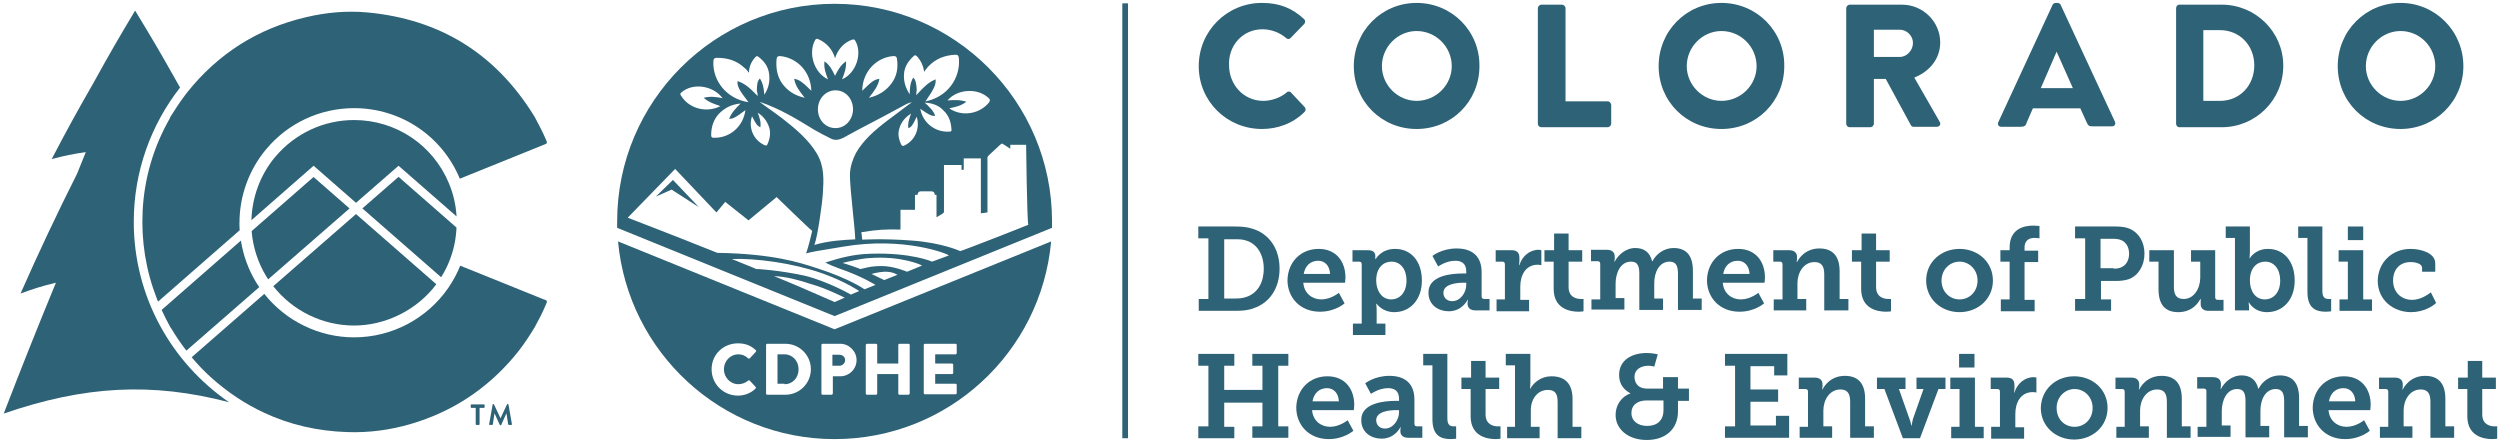 <svg width="429" height="76" viewBox="0 0 429 76" fill="none" xmlns="http://www.w3.org/2000/svg">
<g clip-path="url(#clip0_2221_22308)">
<g clip-path="url(#clip1_2221_22308)">
<path d="M61.091 34.802L68.392 28.442L78.349 37.143C78.228 35.164 77.794 33.257 77.033 31.447C74.294 24.858 67.91 20.598 60.765 20.598C55.516 20.598 50.58 22.915 47.212 26.945L47.128 27.042C44.654 30.047 43.254 33.849 43.145 37.783L53.814 28.442L61.103 34.814L61.091 34.802Z" fill="#2E6276"/>
<path d="M41.094 38.229C41.094 33.68 42.687 29.226 45.583 25.715L45.68 25.606C49.397 21.141 54.9 18.558 60.765 18.558C68.73 18.558 75.851 23.301 78.904 30.663C83.78 28.683 88.643 26.728 93.519 24.761C93.845 24.628 93.941 24.532 93.772 24.158C93.181 22.77 92.481 21.406 91.757 20.067C91.697 19.946 91.624 19.837 91.552 19.741C84.962 9.157 75.453 3.292 63.034 2.133C59.474 1.807 55.938 2.133 52.45 2.966C44.195 4.909 37.425 9.217 32.127 15.843C31.97 16.036 31.825 16.241 31.68 16.434C30.8 17.605 30.015 18.823 29.231 20.067C29.182 20.139 29.17 20.223 29.146 20.296C26.346 25.22 24.765 30.53 24.476 36.202C24.222 41.403 25.031 46.424 26.926 51.275C26.986 51.444 27.058 51.601 27.119 51.758L41.13 39.509C41.106 39.11 41.082 38.688 41.082 38.217" fill="#2E6276"/>
<path d="M43.182 39.666C43.399 42.369 44.244 45.024 45.644 47.341C45.776 47.558 45.909 47.751 46.018 47.932L59.981 35.767L53.802 30.373L43.17 39.666H43.182Z" fill="#2E6276"/>
<path d="M43.942 48.439C42.602 46.219 41.733 43.781 41.335 41.283L27.734 53.182C28.205 54.196 28.7 55.185 29.231 56.151C29.279 56.223 29.351 56.308 29.4 56.38C30.184 57.708 31.053 58.963 31.982 60.17L44.485 49.272C44.316 49.019 44.135 48.753 43.942 48.439Z" fill="#2E6276"/>
<path d="M93.326 51.384C88.547 49.441 83.768 47.522 78.976 45.591C78.445 46.919 77.757 48.198 76.925 49.405C73.256 54.715 67.21 57.889 60.753 57.889C54.767 57.889 49.071 55.113 45.354 50.431L32.887 61.304C33.889 62.499 34.963 63.633 36.134 64.695C38.97 67.254 42.023 69.293 45.294 70.814C49.687 72.866 54.441 73.976 59.583 74.145C63.3 74.278 66.968 73.795 70.553 72.733C77.552 70.669 83.43 66.832 88.16 61.256C88.474 60.882 88.776 60.508 89.078 60.121C90.055 58.854 90.936 57.515 91.769 56.127C92.469 54.86 93.133 53.568 93.688 52.229C93.736 52.084 93.772 51.999 93.808 51.927L93.857 51.806L93.808 51.625C93.736 51.529 93.603 51.493 93.35 51.372" fill="#2E6276"/>
<path d="M62.189 35.767L75.694 47.57C76.249 46.689 76.72 45.784 77.094 44.831C77.842 42.996 78.252 41.053 78.337 39.05L68.392 30.349L62.189 35.755V35.767Z" fill="#2E6276"/>
<path d="M46.887 49.103C50.218 53.339 55.347 55.861 60.753 55.861C66.16 55.861 71.554 53.218 74.873 48.777L61.091 36.733L46.887 49.115V49.103Z" fill="#2E6276"/>
<path d="M22.955 38.06C22.955 29.383 25.924 21.394 30.896 15.022C30.727 14.72 30.558 14.419 30.377 14.105C27.517 9.012 26.069 6.55 23.184 1.819C20.3 6.634 18.852 9.133 15.992 14.31C13.119 19.318 11.695 21.913 8.871 27.296C11.188 26.692 12.359 26.451 14.725 26.101C14.121 27.573 13.819 28.309 13.228 29.806C9.825 36.564 6.578 43.443 3.525 50.37C5.927 49.489 7.134 49.115 9.595 48.512C6.518 55.97 3.537 63.44 0.641 70.971C14.447 66.204 26.057 65.54 39.32 69.028C29.448 62.27 22.955 50.913 22.955 38.073" fill="#2E6276"/>
<path d="M81.644 69.993H80.871C80.871 69.993 80.775 69.945 80.775 69.897V69.486C80.775 69.486 80.811 69.39 80.871 69.39H83.068C83.068 69.39 83.164 69.438 83.164 69.486V69.897C83.164 69.897 83.116 69.993 83.068 69.993H82.295V72.817C82.295 72.817 82.247 72.914 82.199 72.914H81.728C81.728 72.914 81.631 72.866 81.631 72.817V69.993H81.644Z" fill="#2E6276"/>
<path d="M84.516 69.414C84.516 69.414 84.552 69.342 84.6 69.342H84.685C84.685 69.342 84.757 69.366 84.769 69.39L85.879 71.767H85.892L87.002 69.39C87.002 69.39 87.038 69.342 87.086 69.342H87.171C87.171 69.342 87.255 69.378 87.255 69.414L87.847 72.793C87.859 72.866 87.823 72.914 87.762 72.914H87.304C87.304 72.914 87.219 72.866 87.207 72.841L86.905 70.935H86.893L86.012 72.914C86.012 72.914 85.976 72.974 85.928 72.974H85.843C85.843 72.974 85.771 72.95 85.759 72.914L84.866 70.935H84.854L84.564 72.841C84.564 72.841 84.516 72.914 84.48 72.914H84.033C83.973 72.914 83.924 72.866 83.936 72.793L84.54 69.414H84.516Z" fill="#2E6276"/>
</g>
<path fill-rule="evenodd" clip-rule="evenodd" d="M142.84 56.354L143.217 56.505L180.377 41.429C178.644 60.5 162.664 75.349 143.217 75.349C123.769 75.349 107.789 60.424 106.056 41.429L142.84 56.354ZM129.649 60.048C128.82 59.294 127.915 58.917 126.634 58.917C124.146 58.917 122.111 60.801 122.111 63.364C122.111 65.927 124.146 67.887 126.634 67.887C127.689 67.887 128.82 67.51 129.649 66.681C129.724 66.605 129.724 66.455 129.649 66.379L128.669 65.324C128.593 65.249 128.443 65.249 128.367 65.324C127.915 65.701 127.312 65.927 126.709 65.927C125.277 65.927 124.222 64.721 124.222 63.364C124.222 62.007 125.277 60.801 126.709 60.801C127.312 60.801 127.915 61.028 128.367 61.48C128.443 61.555 128.593 61.555 128.669 61.48L129.649 60.424C129.799 60.274 129.799 60.123 129.649 60.048ZM131.458 59.219C131.458 59.068 131.533 58.992 131.684 58.992H134.774C137.186 58.992 139.146 60.952 139.146 63.364C139.146 65.776 137.186 67.736 134.774 67.736H131.684C131.533 67.736 131.458 67.661 131.458 67.51V59.219ZM134.624 65.927C136.056 65.927 137.036 64.796 137.036 63.364C137.036 61.932 135.98 60.801 134.624 60.801H133.418V65.852H134.624V65.927ZM141.182 58.992C141.031 58.992 140.955 59.068 140.955 59.219V67.51C140.955 67.661 141.031 67.736 141.182 67.736H142.689C142.764 67.736 142.915 67.661 142.915 67.51V64.57H144.197C145.704 64.57 146.986 63.364 146.986 61.781C146.986 60.274 145.704 58.992 144.197 58.992H141.182ZM145.026 61.781C145.026 62.309 144.574 62.761 144.046 62.761H142.84V60.877H144.046C144.574 60.877 145.026 61.254 145.026 61.781ZM148.568 59.219C148.568 59.068 148.719 58.992 148.795 58.992H150.302C150.453 58.992 150.528 59.068 150.528 59.219V62.384H154.146V59.219C154.146 59.068 154.222 58.992 154.372 58.992H155.88C156.031 58.992 156.106 59.068 156.106 59.219V67.51C156.106 67.661 155.955 67.736 155.88 67.736H154.372C154.222 67.736 154.146 67.661 154.146 67.51V64.194H150.528V67.51C150.528 67.661 150.453 67.736 150.302 67.736H148.795C148.644 67.736 148.568 67.661 148.568 67.51V59.219ZM158.744 58.992C158.594 58.992 158.518 59.068 158.518 59.219V67.435C158.518 67.585 158.594 67.661 158.744 67.661H163.945C164.096 67.661 164.172 67.585 164.172 67.435V66.078C164.172 65.927 164.096 65.852 163.945 65.852H160.478V64.194H163.342C163.493 64.194 163.569 64.118 163.569 63.967V62.611C163.569 62.46 163.493 62.384 163.342 62.384H160.478V60.801H163.945C164.096 60.801 164.172 60.726 164.172 60.575V59.219C164.172 59.068 164.096 58.992 163.945 58.992H158.744Z" fill="#2E6276"/>
<path fill-rule="evenodd" clip-rule="evenodd" d="M180.528 37.963V39.093L143.217 54.244L105.905 39.093V37.963C105.905 17.385 122.639 0.651 143.217 0.651C163.794 0.651 180.528 17.385 180.528 37.963ZM141.483 10.525C141.332 11.656 141.709 12.636 142.086 13.616C139.674 12.485 138.618 9.093 139.9 6.832C140.085 6.585 140.22 6.641 140.387 6.711C140.424 6.727 140.462 6.743 140.503 6.756C141.86 7.359 142.915 8.565 143.292 9.997C143.744 8.565 144.724 7.359 146.156 6.832C146.382 6.756 146.608 6.681 146.759 6.982C148.041 9.168 146.91 12.56 144.498 13.616L144.553 13.473C144.91 12.547 145.248 11.672 145.176 10.525C144.196 11.204 143.744 12.108 143.292 13.013C143.249 12.927 143.207 12.841 143.164 12.755L143.164 12.754L143.164 12.754C142.762 11.937 142.369 11.139 141.483 10.525ZM138.091 16.782L137.967 16.624C137.188 15.635 136.497 14.758 136.282 13.54C137.036 13.616 137.639 13.993 139.222 15.575C139.146 12.41 136.885 9.922 133.87 9.621C133.493 9.621 133.342 9.696 133.267 10.073C133.116 11.656 133.342 13.088 134.247 14.37C135.151 15.575 136.357 16.405 138.091 16.782ZM152.94 14.37C152.036 15.575 150.754 16.405 149.096 16.782L149.22 16.624C149.999 15.635 150.69 14.758 150.905 13.54C150.076 13.616 149.548 13.993 147.965 15.575C147.965 12.41 150.302 9.847 153.317 9.621C153.694 9.621 153.845 9.696 153.92 10.073C154.146 11.656 153.92 13.088 152.94 14.37ZM155.88 21.982C155.743 21.233 155.976 20.546 156.245 19.753L156.245 19.752L156.245 19.751C156.274 19.667 156.303 19.582 156.332 19.495C155.352 20.098 154.674 20.927 154.372 21.907C153.995 22.962 154.221 23.942 154.674 24.847C154.824 25.073 154.9 25.073 155.126 24.997C157.01 24.168 157.915 22.058 157.312 20.022C156.633 21.455 156.407 21.831 155.88 21.982ZM160.478 19.872C160.176 18.967 159.423 18.289 158.669 17.61L158.669 17.61C160.101 17.686 161.156 18.138 161.91 18.967C162.814 19.796 163.191 20.927 163.267 22.133C163.342 22.51 163.191 22.585 162.89 22.585C160.553 22.736 158.367 21.153 157.915 18.666C159.423 19.721 159.875 19.947 160.478 19.872ZM156.709 13.314C157.086 13.691 157.237 14.143 157.312 15.425C157.237 15.726 157.237 16.027 157.237 16.329C157.32 16.24 157.402 16.151 157.484 16.063C158.438 15.035 159.304 14.101 160.553 13.616C160.628 14.52 160.327 15.198 158.819 17.384C162.438 16.706 164.85 13.54 164.548 9.997C164.473 9.545 164.397 9.394 163.945 9.394C162.136 9.47 160.553 10.073 159.272 11.43C159.196 11.53 159.113 11.631 159.029 11.731C158.861 11.932 158.694 12.133 158.593 12.334C158.443 11.354 158.066 10.45 157.387 9.696C157.161 9.47 157.01 9.394 156.784 9.621C155.88 10.45 155.201 11.43 155.126 12.711C155.051 13.917 155.352 15.048 156.106 16.178C156.106 15.123 156.181 14.219 156.709 13.314ZM140.352 18.741C140.352 16.932 141.709 15.5 143.367 15.5C145.101 15.5 146.382 16.932 146.382 18.817C146.307 20.626 145.026 21.983 143.367 21.983C141.634 21.983 140.352 20.55 140.352 18.741ZM155.578 17.837C152.789 19.345 150.001 20.852 147.212 22.284L144.724 23.641C143.97 24.018 143.217 24.169 142.463 23.716C141.558 23.264 140.654 22.812 139.749 22.284C136.81 20.475 133.87 18.666 130.327 17.46C130.967 17.95 131.627 18.421 132.286 18.891L132.286 18.891L132.286 18.891L132.286 18.892L132.286 18.892L132.286 18.892L132.286 18.892L132.286 18.892L132.287 18.892L132.287 18.892L132.287 18.892L132.287 18.892L132.287 18.892C132.947 19.363 133.606 19.834 134.247 20.324C136.583 22.133 138.769 24.018 140.126 26.279C141.5 28.52 141.348 30.899 141.2 33.218L141.181 33.515C141.106 34.646 140.352 40.45 139.749 42.033C142.131 41.296 145.068 41.156 146.248 41.1C146.636 41.081 146.834 41.072 146.759 41.053C146.727 40.028 146.546 38.255 146.353 36.375C146.092 33.831 145.811 31.09 145.855 29.747C145.93 28.541 146.307 27.334 146.91 26.204C148.116 24.093 150.076 22.36 152.262 20.701C152.94 20.174 153.656 19.646 154.372 19.119L154.372 19.118L154.373 19.118C155.089 18.591 155.805 18.063 156.483 17.535C156.181 17.611 155.88 17.686 155.578 17.837ZM130.072 19.472L130.026 19.344C131.005 19.947 131.608 20.776 131.985 21.832C132.287 22.812 132.136 23.792 131.684 24.771C131.608 24.998 131.458 24.998 131.232 24.922C129.347 24.093 128.367 21.983 129.046 19.947C129.724 21.304 129.95 21.606 130.478 21.832C130.621 20.974 130.357 20.252 130.072 19.472ZM127.086 17.762C125.503 17.912 124.372 18.515 123.392 19.495C122.413 20.55 122.036 21.832 122.036 23.189C122.036 23.566 122.186 23.641 122.488 23.641C125.201 23.716 127.538 21.756 127.915 18.892C126.332 20.098 125.804 20.4 125.126 20.4C125.503 19.344 126.257 18.591 127.086 17.762L127.086 17.762ZM126.558 13.917C126.483 14.822 126.86 15.5 128.443 17.535C124.825 17.007 122.262 13.992 122.413 10.525C122.413 10.148 122.563 9.922 123.016 9.922C124.825 9.922 126.407 10.374 127.764 11.656C128.066 11.882 128.292 12.183 128.518 12.485C128.518 11.58 128.895 10.6 129.573 9.847C129.799 9.62 129.95 9.545 130.176 9.771C131.156 10.525 131.835 11.43 131.985 12.711C132.136 13.992 131.91 15.123 131.156 16.254C131.081 15.198 130.93 14.294 130.402 13.465C130.026 13.842 129.875 14.294 129.875 15.575C129.95 15.877 130.026 16.178 130.026 16.48C129.95 16.404 129.875 16.329 129.801 16.254L129.8 16.253C128.771 15.22 127.894 14.339 126.558 13.917ZM120.754 16.781C121.96 16.48 122.94 16.631 123.996 16.857C122.413 14.671 118.87 14.143 116.91 15.877C116.637 16.082 116.735 16.225 116.868 16.418L116.868 16.419C116.882 16.438 116.896 16.459 116.91 16.48C118.267 18.666 121.282 19.419 123.619 18.213C123.429 18.141 123.24 18.074 123.052 18.007L123.052 18.007L123.052 18.007L123.052 18.007L123.051 18.007L123.051 18.007L123.051 18.007L123.051 18.007C122.263 17.727 121.484 17.45 120.754 16.781ZM162.588 17.234C164.322 15.199 167.94 15.048 169.749 16.932C169.928 17.111 169.871 17.243 169.802 17.402C169.784 17.444 169.765 17.488 169.749 17.535C168.166 19.57 165.076 20.098 162.89 18.591C162.999 18.565 163.108 18.541 163.216 18.517C164.087 18.323 164.958 18.13 165.829 17.46C164.699 17.083 163.644 17.158 162.588 17.234ZM176.081 24.846H173.367V25.525C172.613 24.997 171.935 24.62 171.935 24.62C171.787 24.67 171.156 25.267 170.546 25.843L170.546 25.843L170.546 25.844L170.546 25.844L170.546 25.844L170.545 25.845C170.223 26.149 169.908 26.447 169.674 26.655C169.428 26.902 169.433 27.047 169.443 27.339C169.445 27.404 169.448 27.477 169.448 27.56V36.455C169.259 36.492 169.071 36.511 168.882 36.53C168.694 36.549 168.505 36.568 168.317 36.605V27.183H165.377V29.143H165V28.314H161.985V36.228V36.379C161.936 36.575 161.698 36.706 161.351 36.898C161.163 37.002 160.943 37.124 160.704 37.284V34.269V33.666V33.44H160.402V33.364C160.402 33.063 160.176 32.836 159.875 32.836H157.99C157.689 32.836 157.463 33.063 157.463 33.364V33.44H157.01V36.002H154.523V39.394C152.036 39.319 150.679 39.394 147.814 39.846L147.965 41.128C147.965 41.128 151.659 40.902 156.483 41.279C161.684 41.656 164.774 43.088 164.774 43.088C165 43.088 176.382 38.641 176.458 38.565C176.232 37.736 176.081 24.846 176.081 24.846ZM142.227 42.738C142.992 42.615 143.808 42.483 144.649 42.334C155.126 40.525 162.814 43.616 162.814 43.842L159.95 44.897C159.95 44.897 156.407 43.314 149.397 43.54C146.296 43.608 143.737 44.399 142.153 44.889C141.966 44.947 141.793 45 141.634 45.048C142.312 45.425 143.066 45.726 143.895 46.028C148.041 47.46 150.227 48.892 150.227 48.892L148.342 49.646C148.342 49.646 145.855 47.837 140.201 46.028C140.094 45.993 139.982 45.957 139.867 45.919L139.865 45.918C137.234 45.061 132.548 43.534 123.091 43.389C115.402 40.299 107.714 37.359 107.714 37.359L115.855 28.992L122.94 36.455L124.448 34.646L128.443 37.812L133.267 33.817C133.267 33.817 138.92 39.319 139.372 39.621C138.92 41.656 138.392 43.389 138.317 43.465H138.392C139.304 43.212 140.659 42.992 142.227 42.738ZM112.538 33.741L115.252 32.535L119.925 35.55L115.478 30.877L112.538 33.741ZM149.096 44.294C147.739 44.369 145.478 44.897 144.573 45.123C144.95 45.198 147.814 46.178 147.588 46.178C147.857 46.125 148.099 46.067 148.339 46.01L148.339 46.01C149.109 45.826 149.844 45.651 151.282 45.651C153.392 45.651 155.654 46.631 155.654 46.631L158.217 45.575C158.217 45.5 154.674 43.842 149.096 44.294ZM151.734 48.063L149.548 47.008C149.548 47.008 150.604 46.706 151.659 46.631C153.166 46.555 153.996 47.158 153.996 47.158L151.734 48.063ZM127.313 45.15L127.314 45.151L127.314 45.151C128.243 45.522 129.227 45.914 129.799 46.178C129.799 46.103 133.945 46.405 138.091 47.309C142.086 48.289 146.005 50.55 146.005 50.55L147.438 49.947C147.438 49.947 145.176 48.364 141.181 46.932C136.056 45.123 129.724 44.294 125.578 44.445C126.017 44.633 126.652 44.886 127.313 45.15ZM141.016 50.87C138.848 49.917 136.39 48.837 132.815 47.384C134.925 47.46 137.111 48.063 139.146 48.741C141.634 49.419 144.95 51.078 144.95 51.078L143.217 51.832C142.495 51.52 141.773 51.202 141.016 50.87Z" fill="#2E6276"/>
<path d="M216.634 5.023C218.066 5.023 219.574 5.55 220.704 6.53C220.93 6.756 221.232 6.756 221.458 6.53L223.795 4.118C224.021 3.892 224.021 3.515 223.795 3.289C221.76 1.405 219.574 0.5 216.558 0.5C210.528 0.5 205.704 5.324 205.704 11.354C205.704 17.384 210.528 22.133 216.558 22.133C219.197 22.133 221.835 21.229 223.87 19.194C224.096 18.967 224.096 18.59 223.87 18.364L221.533 15.877C221.383 15.651 220.93 15.651 220.78 15.877C219.724 16.781 218.141 17.309 216.785 17.309C213.393 17.309 210.905 14.52 210.905 11.204C210.754 7.812 213.242 5.023 216.634 5.023Z" fill="#2E6276"/>
<path d="M243.091 0.5C237.061 0.5 232.312 5.324 232.312 11.354C232.312 17.384 237.061 22.133 243.091 22.133C249.121 22.133 253.87 17.384 253.87 11.354C253.945 5.324 249.121 0.5 243.091 0.5ZM243.091 17.309C239.849 17.309 237.136 14.595 237.136 11.354C237.136 8.038 239.849 5.324 243.091 5.324C246.407 5.324 249.121 8.038 249.121 11.354C249.121 14.595 246.407 17.309 243.091 17.309Z" fill="#2E6276"/>
<path d="M275.88 17.384H268.644V1.404C268.644 1.103 268.342 0.801 268.041 0.801H264.498C264.197 0.801 263.895 1.103 263.895 1.404V21.229C263.895 21.53 264.121 21.832 264.498 21.832H275.88C276.182 21.832 276.483 21.53 276.483 21.229V17.987C276.408 17.61 276.182 17.384 275.88 17.384Z" fill="#2E6276"/>
<path d="M295.403 0.5C289.372 0.5 284.624 5.324 284.624 11.354C284.624 17.384 289.372 22.133 295.403 22.133C301.433 22.133 306.181 17.384 306.181 11.354C306.257 5.324 301.433 0.5 295.403 0.5ZM295.403 17.309C292.161 17.309 289.448 14.595 289.448 11.354C289.448 8.038 292.161 5.324 295.403 5.324C298.719 5.324 301.433 8.038 301.433 11.354C301.433 14.595 298.719 17.309 295.403 17.309Z" fill="#2E6276"/>
<path d="M328.493 13.314C331.131 12.259 332.94 10.073 332.94 7.284C332.94 3.741 330.001 0.801 326.383 0.801H317.413C317.111 0.801 316.81 1.103 316.81 1.404V21.229C316.81 21.53 317.036 21.832 317.413 21.832H320.955C321.257 21.832 321.558 21.53 321.558 21.229V13.54H323.594L327.89 21.455C327.965 21.605 328.116 21.756 328.342 21.756H332.337C332.865 21.756 333.091 21.304 332.865 20.927L328.493 13.314ZM326.006 9.771H321.558V5.098H326.006C327.212 5.098 328.267 6.153 328.267 7.359C328.267 8.641 327.212 9.771 326.006 9.771Z" fill="#2E6276"/>
<path d="M381.257 0.801H373.945C373.644 0.801 373.418 1.103 373.418 1.404V21.229C373.418 21.53 373.644 21.832 373.945 21.832H381.257C387.061 21.832 391.81 17.158 391.81 11.279C391.81 5.475 387.061 0.801 381.257 0.801ZM380.955 17.309H378.091V5.173H380.955C384.347 5.173 386.835 7.811 386.835 11.203C386.835 14.671 384.347 17.309 380.955 17.309Z" fill="#2E6276"/>
<path d="M411.935 0.5C405.905 0.5 401.156 5.324 401.156 11.354C401.156 17.384 405.905 22.133 411.935 22.133C417.89 22.133 422.714 17.384 422.714 11.354C422.714 5.324 417.89 0.5 411.935 0.5ZM411.935 17.309C408.694 17.309 405.98 14.595 405.98 11.354C405.98 8.038 408.694 5.324 411.935 5.324C415.252 5.324 417.89 8.038 417.89 11.354C417.89 14.595 415.252 17.309 411.935 17.309Z" fill="#2E6276"/>
<path d="M353.594 0.802C353.518 0.651 353.292 0.5 353.066 0.5H352.764C352.538 0.5 352.312 0.651 352.237 0.802L342.89 21.003C342.739 21.379 342.965 21.756 343.418 21.756H346.734C347.337 21.756 347.639 21.605 347.79 21.003L348.845 18.59H356.985L358.041 20.927C358.342 21.605 358.493 21.681 359.096 21.681H362.413C362.865 21.681 363.091 21.304 362.94 20.927L353.594 0.802ZM350.202 15.123L352.915 8.867L355.704 15.123H350.202Z" fill="#2E6276"/>
<path d="M205.629 51.304H207.362V40.902H205.629V38.867H211.885C213.016 38.867 213.995 38.942 214.9 39.243C217.689 40.073 219.573 42.56 219.573 46.103C219.573 49.495 217.84 51.982 215.126 52.887C214.146 53.264 213.166 53.339 211.96 53.339H205.704V51.304H205.629ZM211.81 51.228C212.714 51.228 213.468 51.153 214.146 50.852C215.805 50.173 216.86 48.515 216.86 46.103C216.86 43.691 215.729 41.957 214.071 41.354C213.317 41.053 212.639 41.053 211.81 41.053H210.076V51.228H211.81Z" fill="#2E6276"/>
<path d="M226.282 42.711C229.297 42.711 230.88 44.897 230.88 47.61C230.88 47.912 230.805 48.515 230.805 48.515H223.644C223.795 50.399 225.227 51.379 226.734 51.379C228.393 51.379 229.749 50.248 229.749 50.248L230.729 52.058C230.729 52.058 229.146 53.49 226.508 53.49C223.041 53.49 220.93 51.002 220.93 48.063C221.006 44.972 223.192 42.711 226.282 42.711ZM228.242 47.007C228.166 45.575 227.337 44.746 226.207 44.746C224.85 44.746 223.945 45.651 223.719 47.007H228.242Z" fill="#2E6276"/>
<path d="M233.669 55.45V45.349C233.669 45.047 233.518 44.897 233.216 44.897H232.086V42.937H234.724C235.704 42.937 236.005 43.389 236.005 43.917V43.992C236.005 44.218 236.005 44.444 236.005 44.444H236.081C236.081 44.444 236.985 42.711 239.397 42.711C242.186 42.711 243.995 44.897 243.995 48.138C243.995 51.455 241.96 53.565 239.247 53.565C237.211 53.565 236.232 52.133 236.232 52.133H236.156C236.156 52.133 236.232 52.51 236.232 53.037V55.525H237.739V57.485H232.161V55.525H233.669V55.45ZM238.719 51.379C240.151 51.379 241.357 50.248 241.357 48.138C241.357 46.178 240.302 44.897 238.794 44.897C237.438 44.897 236.156 45.877 236.156 48.138C236.156 49.796 237.061 51.379 238.719 51.379Z" fill="#2E6276"/>
<path d="M250.93 46.932H251.609V46.555C251.609 45.199 250.78 44.746 249.724 44.746C248.141 44.746 246.785 45.726 246.785 45.726L245.805 43.917C245.805 43.917 247.388 42.636 249.95 42.636C252.739 42.636 254.247 44.068 254.247 46.706V50.852C254.247 51.153 254.398 51.304 254.699 51.304H255.604V53.264H253.192C252.212 53.264 251.835 52.736 251.835 52.133V51.983C251.835 51.681 251.91 51.455 251.91 51.455H251.835C251.835 51.455 250.93 53.415 248.594 53.415C246.86 53.415 245.126 52.359 245.126 50.249C245.051 47.234 249.197 46.932 250.93 46.932ZM249.197 51.681C250.629 51.681 251.609 50.173 251.609 48.892V48.515H251.156C250.177 48.515 247.689 48.666 247.689 50.249C247.689 51.003 248.217 51.681 249.197 51.681Z" fill="#2E6276"/>
<path d="M256.734 51.379H258.242V45.349C258.242 45.048 258.091 44.897 257.789 44.897H256.659V42.937H259.372C260.277 42.937 260.729 43.314 260.729 44.219V44.822C260.729 45.199 260.654 45.5 260.654 45.5H260.729C261.181 43.992 262.463 42.862 264.046 42.862C264.272 42.862 264.498 42.937 264.498 42.937V45.5C264.498 45.5 264.196 45.425 263.895 45.425C261.784 45.425 260.88 47.234 260.88 49.194V51.455H262.387V53.415H256.809V51.379H256.734Z" fill="#2E6276"/>
<path d="M266.609 44.897H265.026V42.937H266.684V40.073H269.171V42.937H271.508V44.897H269.171V49.269C269.171 51.003 270.528 51.304 271.282 51.304C271.583 51.304 271.734 51.304 271.734 51.304V53.415C271.734 53.415 271.433 53.49 270.905 53.49C269.473 53.49 266.609 53.038 266.609 49.571V44.897Z" fill="#2E6276"/>
<path d="M273.091 51.379H274.599V45.274C274.599 44.972 274.448 44.822 274.146 44.822H273.016V42.862H275.729C276.634 42.862 277.086 43.314 277.086 43.992V44.445C277.086 44.671 277.011 44.897 277.011 44.897H277.086C277.614 43.842 278.895 42.56 280.629 42.56C282.061 42.56 283.116 43.239 283.493 44.822H283.568C284.171 43.616 285.528 42.56 287.187 42.56C289.297 42.56 290.503 43.766 290.503 46.48V51.229H292.011V53.188H287.94V47.008C287.94 45.801 287.714 44.897 286.508 44.897C284.774 44.897 283.87 46.631 283.87 48.59V51.229H285.377V53.188H281.307V47.008C281.307 45.877 281.156 44.897 279.875 44.897C278.066 44.897 277.237 46.857 277.237 48.666V51.153H278.744V53.113H273.091V51.379Z" fill="#2E6276"/>
<path d="M298.267 42.711C301.282 42.711 302.865 44.897 302.865 47.61C302.865 47.912 302.79 48.515 302.79 48.515H295.629C295.779 50.399 297.212 51.379 298.719 51.379C300.377 51.379 301.734 50.248 301.734 50.248L302.714 52.058C302.714 52.058 301.131 53.49 298.493 53.49C295.026 53.49 292.915 51.002 292.915 48.063C292.991 44.972 295.176 42.711 298.267 42.711ZM300.227 47.007C300.151 45.575 299.322 44.746 298.192 44.746C296.835 44.746 295.93 45.651 295.704 47.007H300.227Z" fill="#2E6276"/>
<path d="M304.373 51.38H305.88V45.349C305.88 45.048 305.729 44.897 305.428 44.897H304.297V42.937H307.011C307.915 42.937 308.368 43.389 308.368 44.068V44.52C308.368 44.746 308.292 44.972 308.292 44.972H308.368C308.518 44.671 309.574 42.636 312.212 42.636C314.398 42.636 315.679 43.842 315.679 46.555V51.304H317.187V53.264H313.041V47.083C313.041 45.802 312.664 44.972 311.383 44.972C309.498 44.972 308.443 46.782 308.443 48.59V51.304H309.951V53.264H304.373V51.38Z" fill="#2E6276"/>
<path d="M319.373 44.897H317.79V42.937H319.448V40.073H321.935V42.937H324.272V44.897H321.935V49.269C321.935 51.003 323.292 51.304 324.046 51.304C324.347 51.304 324.498 51.304 324.498 51.304V53.415C324.498 53.415 324.197 53.49 323.669 53.49C322.237 53.49 319.373 53.038 319.373 49.571V44.897Z" fill="#2E6276"/>
<path d="M336.257 42.711C339.423 42.711 341.985 44.972 341.985 48.138C341.985 51.304 339.423 53.565 336.257 53.565C333.091 53.565 330.528 51.304 330.528 48.138C330.528 44.972 333.091 42.711 336.257 42.711ZM336.257 51.379C337.915 51.379 339.347 50.098 339.347 48.138C339.347 46.254 337.915 44.897 336.257 44.897C334.599 44.897 333.166 46.254 333.166 48.138C333.166 50.098 334.599 51.379 336.257 51.379Z" fill="#2E6276"/>
<path d="M343.342 51.38H344.85V44.897H343.267V42.937H344.85V42.485C344.85 39.093 347.563 38.716 348.92 38.716C349.523 38.716 349.975 38.792 349.975 38.792V40.902C349.975 40.902 349.674 40.827 349.146 40.827C348.543 40.827 347.413 40.977 347.413 42.485V43.013H349.749V44.972H347.413V51.455H349.146V53.415H343.342V51.38Z" fill="#2E6276"/>
<path d="M356.081 51.304H357.815V40.902H356.081V38.867H363.016C363.845 38.867 364.749 38.942 365.428 39.243C367.011 39.922 367.99 41.505 367.99 43.54C367.99 45.575 366.935 47.309 365.277 47.912C364.599 48.138 363.845 48.213 363.091 48.213H360.528V51.379H362.262V53.339H356.081V51.304ZM362.714 46.103C363.317 46.103 363.769 46.027 364.146 45.801C364.9 45.424 365.352 44.595 365.352 43.54C365.352 42.56 364.975 41.806 364.297 41.354C363.92 41.128 363.392 40.977 362.714 40.977H360.453V46.027H362.714V46.103Z" fill="#2E6276"/>
<path d="M370.403 44.897H368.82V42.937H373.041V49.194C373.041 50.4 373.342 51.304 374.699 51.304C376.508 51.304 377.563 49.495 377.563 47.611V44.897H375.98V42.937H380.126V51.003C380.126 51.304 380.277 51.455 380.578 51.455H381.558V53.339H378.995C378.091 53.339 377.639 52.887 377.639 52.209V51.757C377.639 51.455 377.639 51.304 377.639 51.304H377.563C377.413 51.681 376.357 53.566 373.794 53.566C371.684 53.566 370.403 52.435 370.403 49.646V44.897Z" fill="#2E6276"/>
<path d="M383.518 40.826H381.935V38.867H386.081V43.389C386.081 43.917 386.006 44.294 386.006 44.294H386.081C386.081 44.294 386.986 42.711 389.171 42.711C391.96 42.711 393.769 44.897 393.769 48.138C393.769 51.455 391.734 53.565 389.021 53.565C386.759 53.565 385.93 51.907 385.93 51.907H385.855C385.855 51.907 385.93 52.284 385.93 52.66V53.264H383.518V40.826ZM388.644 51.379C390.076 51.379 391.282 50.248 391.282 48.138C391.282 46.178 390.227 44.897 388.719 44.897C387.362 44.897 386.081 45.877 386.081 48.138C386.081 49.796 386.91 51.379 388.644 51.379Z" fill="#2E6276"/>
<path d="M395.955 40.826H394.372V38.867H398.518V49.872C398.518 50.776 398.744 51.304 399.573 51.304C399.875 51.304 400.026 51.304 400.026 51.304V53.414C400.026 53.414 399.573 53.49 399.121 53.49C397.463 53.49 395.955 52.962 395.955 50.098V40.826Z" fill="#2E6276"/>
<path d="M401.383 51.379H402.89V44.897H401.307V42.937H405.528V51.379H407.036V53.339H401.458V51.379H401.383ZM402.89 38.867H405.528V41.203H402.89V38.867Z" fill="#2E6276"/>
<path d="M413.669 42.711C415.403 42.711 417.89 43.389 417.89 45.198V46.63H415.629V45.952C415.629 45.274 414.574 44.972 413.669 44.972C411.785 44.972 410.654 46.254 410.654 48.138C410.654 50.248 412.161 51.455 413.895 51.455C415.327 51.455 416.533 50.625 417.136 50.173L418.041 51.982C417.362 52.661 415.704 53.565 413.744 53.565C410.729 53.565 408.016 51.53 408.016 48.138C408.091 45.047 410.428 42.711 413.669 42.711Z" fill="#2E6276"/>
<path d="M205.629 73.163H207.362V62.761H205.629V60.726H211.81V62.761H210.076V66.907H216.634V62.761H214.9V60.726H221.081V62.761H219.347V73.163H221.081V75.123H214.9V73.163H216.634V69.093H210.076V73.239H211.81V75.199H205.629V73.163Z" fill="#2E6276"/>
<path d="M227.79 64.571C230.805 64.571 232.388 66.757 232.388 69.47C232.388 69.772 232.312 70.375 232.312 70.375H225.151C225.302 72.259 226.734 73.239 228.242 73.239C229.9 73.239 231.257 72.108 231.257 72.108L232.237 73.917C232.237 73.917 230.654 75.35 228.016 75.35C224.548 75.35 222.438 72.862 222.438 69.922C222.513 66.832 224.699 64.571 227.79 64.571ZM229.749 68.867C229.674 67.435 228.845 66.606 227.714 66.606C226.357 66.606 225.453 67.51 225.227 68.867H229.749Z" fill="#2E6276"/>
<path d="M239.397 68.791H240.076V68.415C240.076 67.058 239.247 66.605 238.191 66.605C236.608 66.605 235.252 67.585 235.252 67.585L234.272 65.776C234.272 65.776 235.855 64.495 238.418 64.495C241.206 64.495 242.714 65.927 242.714 68.565V72.711C242.714 73.013 242.865 73.163 243.166 73.163H244.071V75.123H241.659C240.679 75.123 240.302 74.595 240.302 73.992V73.842C240.302 73.54 240.377 73.314 240.377 73.314H240.302C240.302 73.314 239.397 75.274 237.061 75.274C235.327 75.274 233.593 74.219 233.593 72.108C233.518 69.093 237.739 68.791 239.397 68.791ZM237.664 73.54C239.096 73.54 240.076 72.033 240.076 70.751V70.374H239.624C238.644 70.374 236.156 70.525 236.156 72.108C236.156 72.862 236.684 73.54 237.664 73.54Z" fill="#2E6276"/>
<path d="M245.805 62.686H244.222V60.726H248.367V71.731C248.367 72.636 248.594 73.163 249.423 73.163C249.724 73.163 249.875 73.163 249.875 73.163V75.274C249.875 75.274 249.423 75.349 248.97 75.349C247.312 75.349 245.805 74.822 245.805 71.957V62.686Z" fill="#2E6276"/>
<path d="M252.362 66.756H250.779V64.797H252.438V61.932H254.925V64.797H257.262V66.756H254.925V71.128C254.925 72.862 256.282 73.163 257.036 73.163C257.337 73.163 257.488 73.163 257.488 73.163V75.274C257.488 75.274 257.186 75.349 256.659 75.349C255.227 75.349 252.362 74.897 252.362 71.43V66.756Z" fill="#2E6276"/>
<path d="M258.468 73.239H259.976V62.686H258.393V60.726H262.614V65.777C262.614 66.304 262.538 66.681 262.538 66.681H262.614C263.141 65.701 264.423 64.57 266.232 64.57C268.493 64.57 269.85 65.777 269.85 68.49V73.239H271.358V75.199H267.287V69.018C267.287 67.736 266.986 66.907 265.629 66.907C263.82 66.907 262.689 68.49 262.689 70.375V73.239H264.197V75.199H258.619V73.239H258.468Z" fill="#2E6276"/>
<path d="M279.799 67.51C279.799 67.435 277.839 66.756 277.839 64.344C277.839 61.781 280.025 60.575 282.588 60.575C283.568 60.575 284.473 60.801 284.473 60.801L283.87 62.912C283.87 62.912 283.342 62.761 282.89 62.761C281.533 62.761 280.478 63.44 280.478 64.646C280.478 65.55 280.93 66.681 282.664 66.681H285.377V64.721H287.94V66.681H289.824V68.791H287.94V70.6C287.94 73.54 285.905 75.5 282.588 75.5C279.347 75.5 277.236 73.615 277.236 71.204C277.236 69.545 278.216 68.038 279.799 67.51ZM282.664 73.088C284.322 73.088 285.453 72.183 285.453 70.374V68.716H282.588C281.005 68.716 279.95 69.47 279.95 70.902C279.95 72.183 281.005 73.088 282.664 73.088Z" fill="#2E6276"/>
<path d="M296.005 73.163H297.739V62.761H296.005V60.726H306.709V64.42H304.448V62.837H300.377V66.832H305.126V68.942H300.377V73.013H304.749V71.355H307.011V75.123H296.005V73.163Z" fill="#2E6276"/>
<path d="M308.744 73.239H310.252V67.208C310.252 66.907 310.101 66.756 309.799 66.756H308.669V64.796H311.382C312.287 64.796 312.739 65.249 312.739 65.927V66.379C312.739 66.605 312.664 66.832 312.664 66.832H312.739C312.89 66.53 313.945 64.495 316.583 64.495C318.769 64.495 320.051 65.701 320.051 68.415V73.163H321.558V75.123H317.488V68.942C317.488 67.661 317.111 66.832 315.83 66.832C313.945 66.832 312.89 68.641 312.89 70.45V73.163H314.397V75.123H308.82V73.239H308.744Z" fill="#2E6276"/>
<path d="M322.011 64.796H326.986V66.756H325.855L327.664 71.882C327.89 72.409 327.965 73.013 327.965 73.013H328.041C328.041 73.013 328.116 72.409 328.267 71.882L330.076 66.756H328.87V64.796H333.845V66.756H332.639L329.473 75.198H326.533L323.367 66.756H322.086V64.796H322.011Z" fill="#2E6276"/>
<path d="M334.749 73.239H336.257V66.757H334.674V64.797H338.895V73.239H340.403V75.199H334.825V73.239H334.749ZM336.182 60.726H338.82V63.063H336.182V60.726Z" fill="#2E6276"/>
<path d="M341.684 73.239H343.191V67.208C343.191 66.907 343.041 66.756 342.739 66.756H341.608V64.796H344.322C345.226 64.796 345.679 65.173 345.679 66.078V66.681C345.679 67.058 345.603 67.359 345.603 67.359H345.679C346.131 65.852 347.412 64.721 348.995 64.721C349.221 64.721 349.448 64.796 349.448 64.796V67.359C349.448 67.359 349.146 67.284 348.845 67.284C346.734 67.284 345.83 69.093 345.83 71.053V73.314H347.337V75.274H341.684V73.239Z" fill="#2E6276"/>
<path d="M355.93 64.571C359.096 64.571 361.659 66.832 361.659 69.998C361.659 73.163 359.096 75.425 355.93 75.425C352.764 75.425 350.202 73.163 350.202 69.998C350.277 66.832 352.764 64.571 355.93 64.571ZM356.006 73.239C357.664 73.239 359.096 71.957 359.096 69.998C359.096 68.113 357.664 66.757 356.006 66.757C354.347 66.757 352.915 68.113 352.915 69.998C352.915 71.957 354.272 73.239 356.006 73.239Z" fill="#2E6276"/>
<path d="M363.091 73.239H364.599V67.208C364.599 66.907 364.448 66.756 364.146 66.756H363.016V64.796H365.729C366.634 64.796 367.086 65.249 367.086 65.927V66.379C367.086 66.605 367.011 66.832 367.011 66.832H367.086C367.237 66.53 368.292 64.495 370.93 64.495C373.116 64.495 374.398 65.701 374.398 68.415V73.163H375.905V75.123H371.835V68.942C371.835 67.661 371.458 66.832 370.176 66.832C368.292 66.832 367.237 68.641 367.237 70.45V73.163H368.744V75.123H363.166V73.239H363.091Z" fill="#2E6276"/>
<path d="M377.111 73.238H378.619V67.133C378.619 66.831 378.468 66.681 378.166 66.681H377.036V64.721H379.749C380.654 64.721 381.106 65.173 381.106 65.852V66.304C381.106 66.53 381.031 66.756 381.031 66.756H381.106C381.634 65.701 382.915 64.419 384.649 64.419C386.081 64.419 387.136 65.098 387.513 66.681H387.589C388.192 65.475 389.548 64.419 391.207 64.419C393.317 64.419 394.523 65.625 394.523 68.339V73.088H396.031V75.047H391.96V68.867C391.96 67.66 391.734 66.756 390.528 66.756C388.795 66.756 387.89 68.49 387.89 70.45V73.088H389.398V75.047H385.327V68.867C385.327 67.736 385.176 66.756 383.895 66.756C382.086 66.756 381.257 68.716 381.257 70.525V73.012H382.764V74.972H377.111V73.238Z" fill="#2E6276"/>
<path d="M402.212 64.571C405.227 64.571 406.81 66.757 406.81 69.47C406.81 69.772 406.734 70.375 406.734 70.375H399.573C399.724 72.259 401.156 73.239 402.664 73.239C404.322 73.239 405.679 72.108 405.679 72.108L406.659 73.917C406.659 73.917 405.076 75.35 402.438 75.35C398.97 75.35 396.86 72.862 396.86 69.922C396.935 66.832 399.121 64.571 402.212 64.571ZM404.171 68.867C404.096 67.435 403.267 66.606 402.136 66.606C400.779 66.606 399.875 67.51 399.649 68.867H404.171Z" fill="#2E6276"/>
<path d="M408.317 73.239H409.825V67.208C409.825 66.907 409.674 66.756 409.372 66.756H408.242V64.796H410.955C411.86 64.796 412.312 65.249 412.312 65.927V66.379C412.312 66.605 412.237 66.832 412.237 66.832H412.312C412.463 66.53 413.518 64.495 416.156 64.495C418.342 64.495 419.624 65.701 419.624 68.415V73.163H421.131V75.123H417.061V68.942C417.061 67.661 416.684 66.832 415.403 66.832C413.518 66.832 412.463 68.641 412.463 70.45V73.163H413.97V75.123H408.393V73.239H408.317Z" fill="#2E6276"/>
<path d="M423.393 66.756H421.81V64.797H423.468V61.932H425.955V64.797H428.292V66.756H425.955V71.128C425.955 72.862 427.312 73.163 428.066 73.163C428.367 73.163 428.518 73.163 428.518 73.163V75.274C428.518 75.274 428.217 75.349 427.689 75.349C426.257 75.349 423.393 74.897 423.393 71.43V66.756Z" fill="#2E6276"/>
<path d="M193.568 0.576H192.588V75.199H193.568V0.576Z" fill="#2E6276"/>
</g>
<defs>
<clipPath id="clip0_2221_22308">
<rect width="427.877" height="75" fill="white" transform="translate(0.641 0.5)"/>
</clipPath>
<clipPath id="clip1_2221_22308">
<rect width="93.204" height="72.362" fill="white" transform="translate(0.641 1.819)"/>
</clipPath>
</defs>
</svg>
